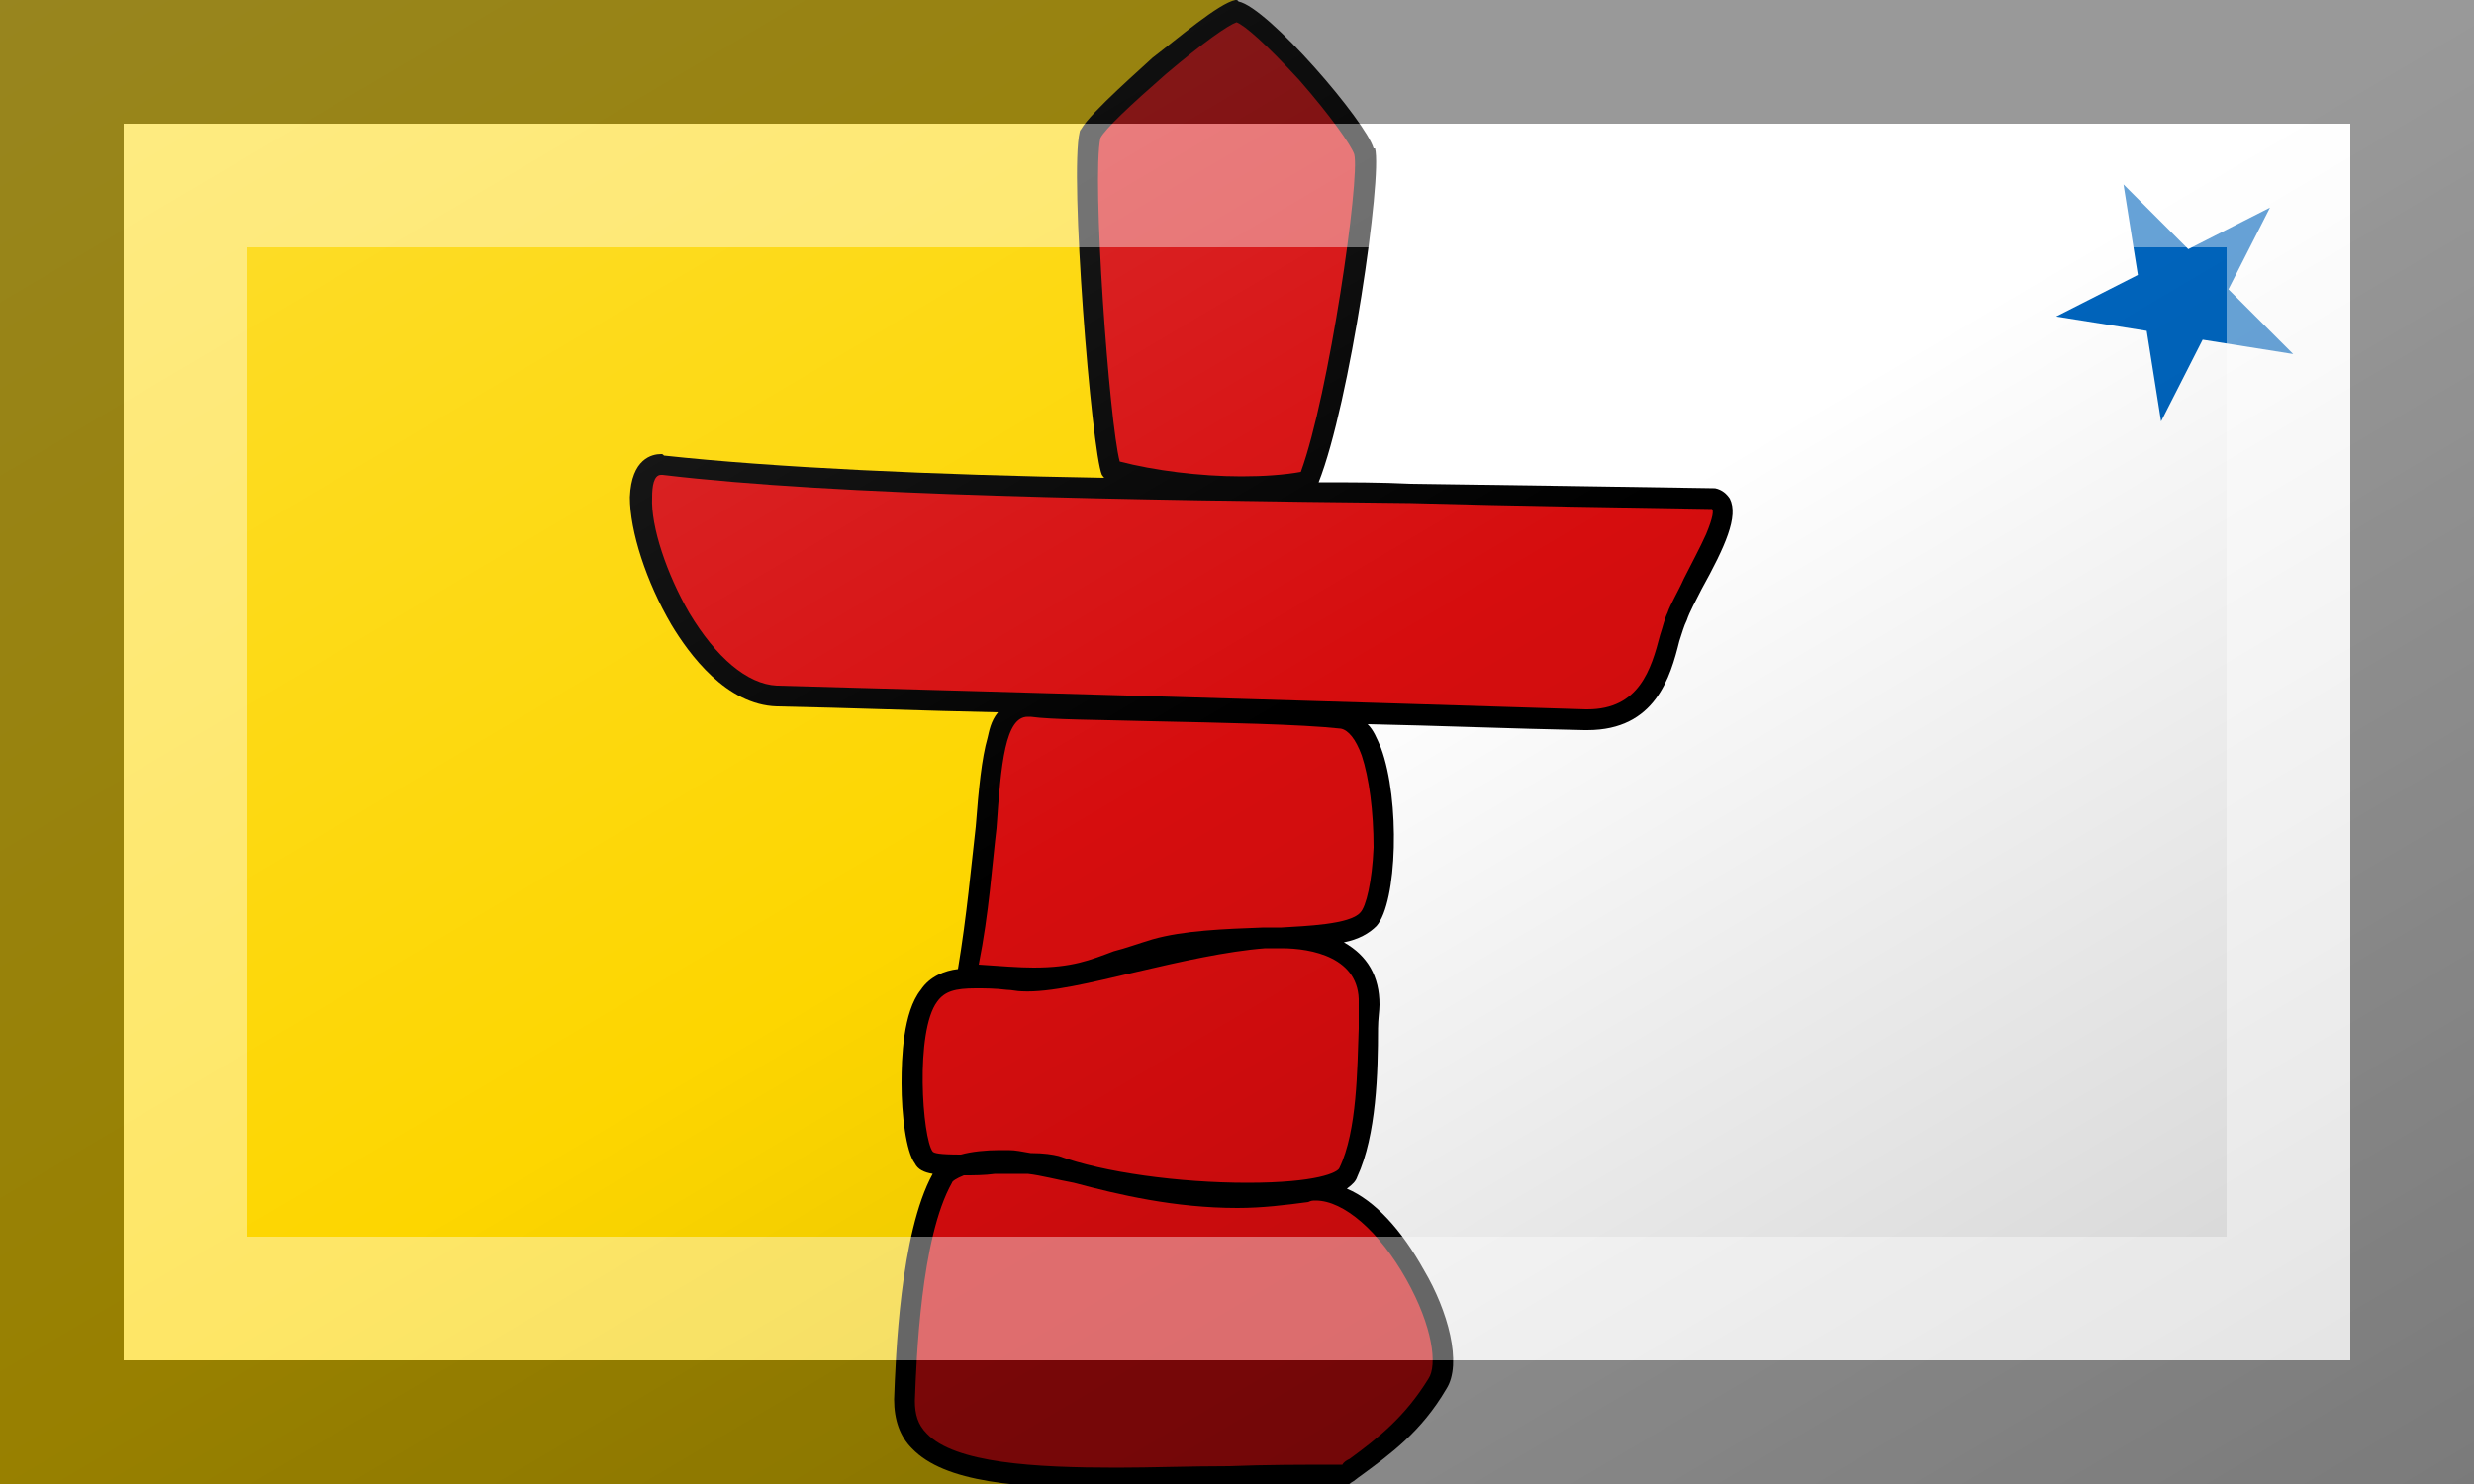 <?xml version="1.0"?>
<svg xmlns="http://www.w3.org/2000/svg" xmlns:xlink="http://www.w3.org/1999/xlink" version="1.1" width="600" height="360" viewBox="0 0 600 360">
<rect x="0" y="0" width="600" height="360" fill="#333333" stroke="none"/>
<!-- Generated by Kreative Vexillo v1.0 -->
<style>
.black{fill:rgb(0,0,0);}
.blue{fill:rgb(0,100,188);}
.red{fill:rgb(214,13,14);}
.white{fill:rgb(255,255,255);}
.yellow{fill:rgb(253,214,0);}
</style>
<defs>
<path id="rf" d="M 0.084 0.009 C 0.089 0.024 0.092 0.047 0.092 0.071 C 0.091 0.094 0.087 0.111 0.083 0.115 C 0.076 0.123 0.046 0.124 0.03 0.125 L 0.029 0.125 C 0.026 0.125 0.022 0.125 0.018 0.125 L 0.018 0.125 C -0.009 0.126 -0.036 0.127 -0.057 0.133 C -0.067 0.136 -0.075 0.139 -0.083 0.141 C -0.099 0.147 -0.111 0.152 -0.137 0.152 C -0.147 0.152 -0.159 0.151 -0.174 0.15 C -0.167 0.115 -0.165 0.083 -0.162 0.058 C -0.159 0.014 -0.156 -0.017 -0.141 -0.017 C -0.141 -0.017 -0.14 -0.017 -0.139 -0.017 C -0.125 -0.015 -0.094 -0.015 -0.058 -0.014 C -0.011 -0.013 0.043 -0.012 0.07 -0.009 C 0.075 -0.008 0.08 -0.002 0.084 0.009 Z M -0.202 0.175 C -0.217 0.195 -0.212 0.267 -0.205 0.276 C -0.204 0.277 -0.201 0.278 -0.186 0.278 C -0.179 0.276 -0.169 0.275 -0.16 0.275 C -0.158 0.275 -0.156 0.275 -0.154 0.275 C -0.149 0.275 -0.145 0.276 -0.139 0.277 C -0.13 0.277 -0.124 0.278 -0.12 0.279 C -0.09 0.29 -0.039 0.297 0.007 0.297 C 0.054 0.297 0.068 0.29 0.069 0.287 C 0.069 0.287 0.069 0.287 0.069 0.287 C 0.081 0.262 0.081 0.22 0.082 0.193 C 0.082 0.186 0.082 0.181 0.082 0.176 C 0.083 0.145 0.05 0.139 0.03 0.139 L 0.03 0.139 C 0.026 0.139 0.023 0.139 0.019 0.139 C -0.007 0.141 -0.038 0.148 -0.068 0.155 C -0.098 0.162 -0.126 0.169 -0.145 0.168 C -0.145 0.168 -0.145 0.168 -0.145 0.168 C -0.148 0.168 -0.152 0.167 -0.155 0.167 C -0.163 0.166 -0.17 0.166 -0.176 0.166 C -0.19 0.166 -0.197 0.168 -0.202 0.175 Z M -0.081 0.489 C -0.058 0.489 -0.032 0.488 -0.005 0.488 C 0.019 0.487 0.044 0.487 0.071 0.487 C 0.072 0.485 0.074 0.484 0.076 0.483 C 0.095 0.469 0.113 0.455 0.129 0.429 C 0.135 0.42 0.132 0.394 0.114 0.362 C 0.096 0.33 0.072 0.309 0.053 0.309 C 0.051 0.309 0.05 0.309 0.048 0.31 C 0.033 0.312 0.017 0.314 2.999939E-4 0.314 C -0.042 0.314 -0.08 0.305 -0.11 0.297 C -0.121 0.295 -0.132 0.292 -0.141 0.291 C -0.147 0.291 -0.155 0.291 -0.163 0.291 C -0.17 0.292 -0.178 0.292 -0.184 0.292 C -0.189 0.294 -0.192 0.296 -0.192 0.297 C -0.192 0.297 -0.192 0.297 -0.192 0.297 C -0.213 0.334 -0.216 0.416 -0.217 0.444 C -0.217 0.453 -0.215 0.46 -0.209 0.466 C -0.19 0.486 -0.136 0.489 -0.081 0.489 Z M -0.31 -0.038 C -0.128 -0.033 0.045 -0.028 0.235 -0.022 C 0.235 -0.022 0.236 -0.022 0.236 -0.022 C 0.271 -0.022 0.279 -0.049 0.285 -0.072 C 0.287 -0.078 0.288 -0.083 0.29 -0.087 C 0.292 -0.093 0.297 -0.101 0.301 -0.11 C 0.306 -0.12 0.312 -0.131 0.316 -0.14 C 0.321 -0.152 0.321 -0.156 0.32 -0.157 C 0.32 -0.157 0.32 -0.157 0.32 -0.157 C 0.259 -0.158 0.19 -0.159 0.117 -0.161 C -0.073 -0.163 -0.27 -0.166 -0.387 -0.18 C -0.387 -0.18 -0.387 -0.18 -0.388 -0.18 C -0.393 -0.18 -0.394 -0.172 -0.394 -0.165 C -0.395 -0.145 -0.384 -0.113 -0.369 -0.087 C -0.351 -0.057 -0.33 -0.039 -0.31 -0.038 Z M 0.003 -0.179 C 0.018 -0.179 0.032 -0.18 0.043 -0.182 C 0.062 -0.234 0.083 -0.38 0.079 -0.396 C 0.077 -0.402 0.063 -0.422 0.042 -0.446 C 0.019 -0.471 0.005 -0.483 -3.0000135E-4 -0.485 C -0.006 -0.483 -0.022 -0.472 -0.048 -0.45 C -0.072 -0.429 -0.089 -0.413 -0.092 -0.407 C -0.098 -0.38 -0.086 -0.215 -0.079 -0.189 C -0.056 -0.183 -0.025 -0.179 0.003 -0.179 Z"/>
<path id="rs" d="M 0.332 -0.164 C 0.33 -0.167 0.327 -0.17 0.322 -0.171 C 0.321 -0.171 0.321 -0.171 0.321 -0.171 C 0.259 -0.172 0.19 -0.173 0.117 -0.174 C 0.097 -0.175 0.076 -0.175 0.055 -0.175 C 0.076 -0.228 0.098 -0.381 0.093 -0.4 C 0.093 -0.4 0.092 -0.4 0.092 -0.4 C 0.087 -0.418 0.021 -0.495 0.001 -0.499 C 6.0000137E-4 -0.5 -2.9999868E-4 -0.5 -0.001 -0.5 C -0.012 -0.498 -0.04 -0.474 -0.057 -0.461 C -0.061 -0.457 -0.099 -0.424 -0.105 -0.413 C -0.105 -0.413 -0.106 -0.412 -0.106 -0.411 C -0.113 -0.383 -0.098 -0.196 -0.091 -0.18 C -0.09 -0.179 -0.09 -0.178 -0.089 -0.178 C -0.206 -0.18 -0.312 -0.185 -0.386 -0.193 C -0.387 -0.194 -0.387 -0.194 -0.388 -0.194 C -0.394 -0.194 -0.408 -0.191 -0.409 -0.165 C -0.409 -0.142 -0.398 -0.108 -0.381 -0.079 C -0.369 -0.059 -0.344 -0.025 -0.31 -0.024 C -0.26 -0.023 -0.211 -0.021 -0.161 -0.02 C -0.166 -0.014 -0.167 -0.007 -0.168 -0.003 C -0.172 0.011 -0.174 0.031 -0.176 0.057 C -0.179 0.083 -0.182 0.117 -0.188 0.153 C -0.197 0.154 -0.207 0.158 -0.213 0.167 C -0.225 0.182 -0.226 0.213 -0.226 0.23 C -0.226 0.251 -0.223 0.276 -0.217 0.284 C -0.215 0.288 -0.211 0.29 -0.205 0.291 C -0.227 0.331 -0.23 0.415 -0.231 0.443 C -0.231 0.457 -0.227 0.468 -0.219 0.476 C -0.197 0.499 -0.148 0.503 -0.081 0.503 C -0.058 0.503 -0.032 0.502 -0.005 0.502 C 0.02 0.501 0.046 0.501 0.073 0.501 C 0.074 0.501 0.076 0.5 0.077 0.499 C 0.079 0.498 0.081 0.496 0.084 0.494 C 0.103 0.48 0.124 0.465 0.141 0.436 C 0.152 0.419 0.142 0.383 0.126 0.356 C 0.111 0.329 0.093 0.309 0.074 0.301 C 0.078 0.298 0.08 0.296 0.081 0.293 C 0.094 0.265 0.095 0.222 0.095 0.193 C 0.095 0.187 0.096 0.181 0.096 0.177 C 0.096 0.177 0.096 0.177 0.096 0.177 C 0.096 0.158 0.088 0.144 0.072 0.135 C 0.082 0.133 0.089 0.129 0.094 0.124 C 0.108 0.108 0.11 0.039 0.097 0.004 C 0.094 -0.003 0.092 -0.008 0.088 -0.012 C 0.136 -0.011 0.184 -0.009 0.234 -0.008 C 0.235 -0.008 0.235 -0.008 0.236 -0.008 C 0.282 -0.008 0.292 -0.044 0.298 -0.068 C 0.3 -0.074 0.301 -0.078 0.303 -0.082 C 0.305 -0.088 0.309 -0.095 0.313 -0.103 C 0.329 -0.132 0.338 -0.152 0.332 -0.164 Z"/>
<path id="star" d="M 0.0 -1.0 L 0.225 -0.309 L 0.951 -0.309 L 0.363 0.118 L 0.588 0.809 L 0.0 0.382 L -0.588 0.809 L -0.363 0.118 L -0.951 -0.309 L -0.225 -0.309 Z"/>
<linearGradient id="glaze" x1="0%" y1="0%" x2="100%" y2="100%">
<stop offset="0%" stop-color="rgb(255,255,255)" stop-opacity="0.2"/>
<stop offset="49.999%" stop-color="rgb(255,255,255)" stop-opacity="0.0"/>
<stop offset="50.001%" stop-color="rgb(0,0,0)" stop-opacity="0.0"/>
<stop offset="100%" stop-color="rgb(0,0,0)" stop-opacity="0.2"/>
</linearGradient>
</defs>
<g>
<g>
<rect x="0" y="0" width="300" height="360" class="yellow"/>
<rect x="300" y="0" width="300" height="360" class="white"/>
</g>
<use xlink:href="#rs" transform="translate(300 180) scale(360 360) rotate(0)" class="black"/>
<use xlink:href="#rf" transform="translate(300 180) scale(360 360) rotate(0)" class="red"/>
<use xlink:href="#star" transform="translate(528.889 72) scale(30.6 30.6) rotate(45)" class="blue"/>
</g>
<g>
<rect x="0" y="0" width="600" height="360" fill="url(#glaze)"/>
<path d="M 30 30 L 570 30 L 570 330 L 30 330 Z M 60 60 L 60 300 L 540 300 L 540 60 Z" fill="rgb(255,255,255)" opacity="0.4"/>
<path d="M 0 0 L 600 0 L 600 360 L 0 360 Z M 30 30 L 30 330 L 570 330 L 570 30 Z" fill="rgb(0,0,0)" opacity="0.4"/>
</g>
</svg>
